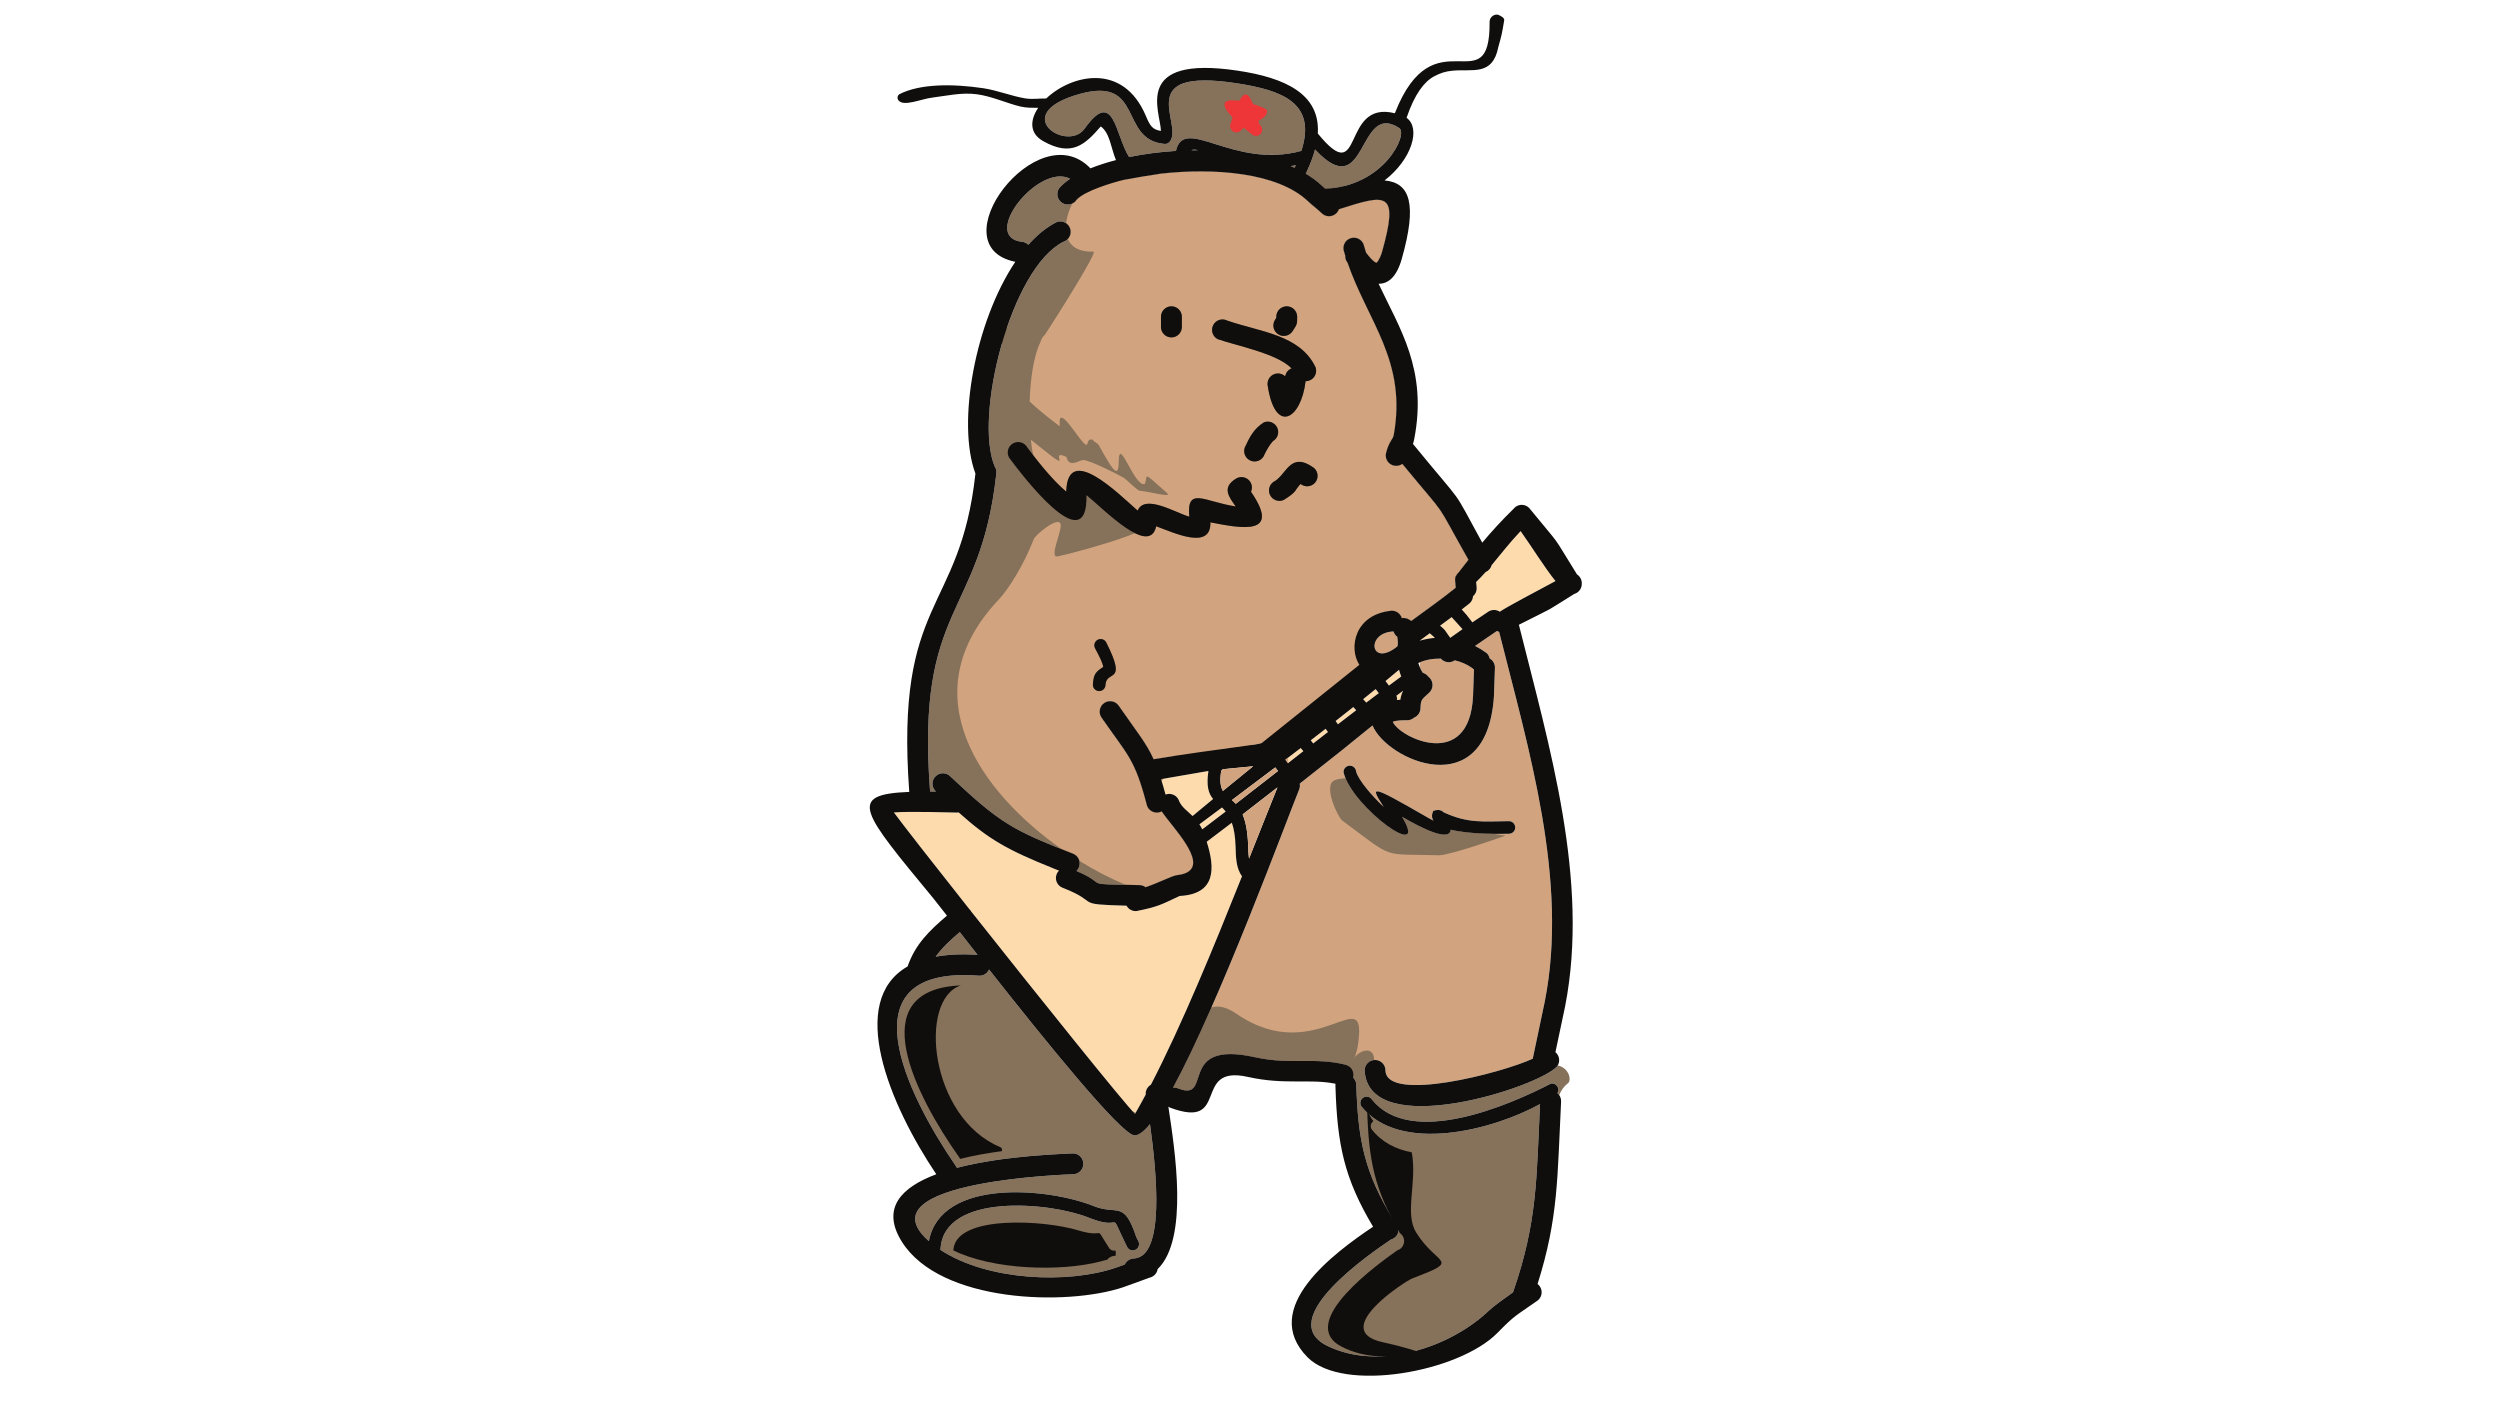 <svg xmlns="http://www.w3.org/2000/svg" xmlns:xlink="http://www.w3.org/1999/xlink" width="1920" zoomAndPan="magnify" viewBox="0 0 1440 810" height="1080" preserveAspectRatio="xMidYMid meet" version="1.0"><path fill="#d1a47f" d="M 781.129 444.418 C 782.473 449.297 789.934 458.09 797.004 464.77 C 789.121 452.469 788.734 451.547 821.059 470.156 C 821.059 470.156 823.324 471.52 825.668 472.707 C 824.66 471.164 824.512 469.309 825.566 467.082 C 828.293 466.109 830.156 466.504 831.629 467.934 C 845.465 474.293 854.051 473.195 869.145 472.988 C 871.148 472.988 872.773 474.613 872.773 476.621 C 872.773 478.625 871.148 480.25 869.145 480.25 C 865.148 480.309 847.406 480.801 835.621 477.922 C 835.027 485.152 818.953 477.113 807.633 470.504 C 823.812 497.535 778.922 465.219 773.883 444.922 C 773.746 442.922 775.254 441.184 777.258 441.047 C 779.258 440.906 780.992 442.418 781.129 444.418 Z M 817.781 381.527 C 821.41 380 825.641 379.297 829.918 379.352 C 831.82 381.578 835.117 382.129 837.676 380.523 L 837.926 380.344 C 841.637 381.238 845.09 382.711 847.875 384.727 C 848.227 385.078 848.609 385.375 849.016 385.621 L 848.473 400.84 C 846.492 444.492 805.992 424.82 802.258 415.766 C 804.305 414.805 808.555 414.895 810.32 414.883 C 811.926 414.938 813.402 414.355 814.512 413.367 C 816.684 412.457 818.211 410.316 818.211 407.812 C 818.414 402.625 818.969 402.992 823.188 399.016 C 825.641 396.777 825.812 392.973 823.574 390.52 C 823.309 390.223 823.016 389.965 822.711 389.734 C 821.934 388.691 820.836 387.91 819.574 387.539 C 818.902 386.695 818.316 385.52 817.84 384.367 C 817.812 383.348 817.793 382.402 817.781 381.527 Z M 778.223 615.312 C 780.07 614.023 781.84 612.441 783.527 610.508 C 788.617 604.688 789.52 606.512 790.988 610.625 C 791.387 610.559 791.797 610.527 792.219 610.539 C 795.539 610.648 798.145 613.426 798.035 616.746 C 798.867 635.215 865.031 618.086 882.945 609.781 C 882.953 609.539 882.977 609.301 883.016 609.055 L 889.785 576.93 C 903.594 507.133 880.461 431.578 863.504 363.98 C 863.051 363.848 862.621 363.668 862.223 363.445 C 857.742 366.461 853.719 369.203 849.621 372.055 C 851.953 373.23 854.215 374.621 856.383 376.219 C 857.242 377.082 857.785 378.137 858.02 379.246 C 859.852 380.277 861.086 382.238 861.086 384.492 L 860.488 401.434 C 856.141 463.711 798.637 437.773 790.582 417.852 C 769.191 435.246 779.078 427.273 748.645 451.367 C 748.855 452.473 748.762 453.652 748.305 454.77 C 740.52 473.914 702.781 576.57 675.652 626.562 C 676.742 626.422 677.891 626.574 678.965 627.074 C 698.895 634.645 677.672 599 722.602 608.898 C 744.027 613.621 756.949 608.668 775.375 613.352 C 776.539 613.723 777.508 614.426 778.223 615.312 " fill-opacity="1" fill-rule="evenodd"/><path fill="#86715a" d="M 697.82 580.262 C 701.672 579.074 706.375 579.945 712.281 583.992 C 759.184 616.156 788.762 561.609 781.918 603.473 C 781.648 605.117 780.211 609.656 778.203 615.289 C 777.492 614.41 776.527 613.723 775.375 613.352 C 756.949 608.668 744.027 613.621 722.602 608.898 C 677.672 599 698.895 634.645 678.965 627.074 C 677.891 626.574 676.742 626.422 675.652 626.562 C 682.574 613.809 690.188 597.617 697.82 580.262 " fill-opacity="1" fill-rule="evenodd"/><path fill="#fedbad" d="M 686.922 470.027 C 683.824 466.969 680.852 465.059 679.258 461.617 C 678.336 458.426 675 456.586 671.809 457.512 C 671.652 457.555 671.504 457.609 671.359 457.664 C 670.453 454.34 669.602 451.41 668.77 448.785 C 685.574 445.941 691.578 444.789 696.047 444.09 C 694.711 453.09 696.227 457.207 698.754 460.219 C 694.68 463.582 690.727 466.867 686.922 470.027 Z M 709.523 473.895 C 710.691 477.184 711.496 481.492 711.676 487.379 C 711.859 493.484 711.891 500.059 715.406 504.711 C 699.082 545.617 680.777 590.297 662.93 624.781 C 661.152 625.797 659.945 627.695 659.902 629.887 L 659.969 630.406 C 657.906 634.27 655.852 637.988 653.809 641.531 L 653.773 641.578 C 648.07 636.176 598.09 573.879 559.402 525 C 559.246 524.715 559.062 524.441 558.855 524.176 C 558.648 523.918 558.426 523.68 558.188 523.465 C 537.199 496.934 519.746 474.621 514.879 467.969 C 523.711 467.23 548.75 468.016 551.156 468.043 C 551.508 468.043 551.852 468.016 552.184 467.957 C 569.234 483.18 579.422 489.246 607.039 500.312 L 606.605 500.16 L 609.969 501.48 C 609.324 502.121 608.816 502.914 608.512 503.832 C 607.449 506.98 609.145 510.391 612.293 511.453 C 634.609 520.203 617.543 520.844 648.867 521.672 C 649.965 523.676 652.164 524.961 654.59 524.781 C 667.16 522.277 668.836 521.066 679.484 516.078 C 700.469 515.008 699.938 500.094 695.074 484.852 C 699.93 481.219 704.738 477.559 709.523 473.895 Z M 692.516 477.695 C 691.984 476.633 691.43 475.68 690.863 474.809 L 703.859 465.113 C 704.586 465.812 705.305 466.578 706.004 467.449 C 701.535 470.867 697.047 474.285 692.527 477.688 L 692.246 476.965 L 692.527 477.688 Z M 655.129 446.121 L 561.805 460.359 C 579.727 475.969 589.645 480.598 618.086 491.738 C 621.18 492.953 622.703 496.441 621.488 499.535 C 621.168 500.367 620.676 501.086 620.07 501.672 C 640.031 510.27 621.18 509.039 656.246 509.82 C 656.633 509.82 657.012 509.859 657.383 509.93 C 658.309 510.109 659.156 510.496 659.879 511.043 C 667.562 508.414 675.234 504.395 677.883 504.098 C 698.223 501.816 680.508 482.215 671.672 470.832 C 670.688 469.562 669.809 468.395 669.113 467.367 C 668.559 467.652 667.949 467.859 667.305 467.965 C 664.027 468.5 660.934 466.277 660.398 463 C 658.516 455.848 656.859 450.523 655.129 446.121 " fill-opacity="1" fill-rule="evenodd"/><path fill="#86715a" d="M 669.715 448.625 L 668.77 448.785 L 669.16 450.039 L 669.199 450.168 L 669.199 450.176 C 669.336 449.641 669.508 449.129 669.715 448.625 Z M 760.973 106.523 L 760.992 106.543 L 761.004 106.551 L 761.023 106.57 L 761.031 106.582 L 761.043 106.586 L 761.055 106.598 L 761.062 106.609 L 761.07 106.617 L 761.082 106.625 L 761.086 106.625 L 761.094 106.633 L 761.102 106.645 L 761.113 106.652 L 761.133 106.668 L 761.141 106.68 L 761.191 106.73 L 761.203 106.738 L 761.211 106.746 L 761.211 106.75 L 761.223 106.758 L 761.23 106.766 L 761.242 106.773 L 761.25 106.785 L 761.262 106.793 L 761.312 106.84 L 761.324 106.848 L 761.332 106.859 L 761.344 106.867 L 761.371 106.895 L 761.383 106.902 L 761.391 106.914 L 761.402 106.922 L 761.422 106.941 L 761.434 106.949 L 761.441 106.957 L 761.449 106.969 L 761.461 106.977 L 761.488 107.004 L 761.5 107.012 L 761.52 107.031 L 761.527 107.043 L 761.539 107.051 L 761.547 107.062 L 761.559 107.07 L 761.566 107.078 L 761.578 107.086 L 761.586 107.098 L 761.598 107.105 L 761.605 107.113 C 762.18 107.66 762.742 108.172 763.305 108.664 C 763.773 108.645 764.234 108.625 764.695 108.598 L 764.762 108.594 L 764.832 108.586 L 764.898 108.586 L 764.965 108.582 L 765.039 108.574 C 765.426 108.551 765.812 108.516 766.195 108.48 L 766.262 108.477 L 766.535 108.453 L 766.668 108.438 L 766.734 108.434 L 767.605 108.344 L 767.672 108.336 C 765.375 107.809 763.152 107.199 760.973 106.523 Z M 616.406 102.973 C 613.816 104.711 611.66 106.551 610.043 108.477 C 608.203 111.242 608.945 114.977 611.711 116.82 C 614.473 118.664 618.207 117.922 620.051 115.156 C 621.465 113.539 623.781 111.938 626.84 110.41 C 627.746 110.348 628.656 110.09 629.492 109.598 C 629.945 109.332 630.348 109.023 630.703 108.668 C 636.578 106.27 644.23 104.109 652.895 102.418 C 654.57 102.996 656.496 103.387 658.727 103.551 C 660.363 103.496 661.711 102.363 662.113 100.855 C 693.949 96.254 734.672 98.145 753.363 115.875 C 755.965 118.348 758.43 120.055 761.113 122.625 C 763.367 125.062 767.176 125.215 769.613 122.965 C 770.367 122.266 770.902 121.422 771.219 120.516 C 798.816 111.699 806.016 109.711 795.965 145.453 C 795.602 146.719 794.18 150.328 792.836 151.387 C 790.918 150.785 788.375 147.531 786.832 145.465 C 786.449 144.262 786.078 143.043 785.738 141.812 C 785.121 138.547 781.98 136.402 778.715 137.016 C 775.453 137.629 773.301 140.773 773.914 144.039 C 774.215 145.113 774.531 146.18 774.852 147.23 C 774.793 148.5 775.129 149.797 775.906 150.922 L 776.168 151.254 C 787.863 185.293 810.547 207.98 802.77 250.691 C 802.316 253.172 799.938 254.266 798.27 261.348 C 797.734 264.625 799.957 267.719 803.234 268.254 C 804.887 268.527 806.492 268.098 807.746 267.184 C 835.883 301.418 824.684 284.965 845.832 322.441 C 844.02 324.754 842.156 327.156 840.191 329.707 C 839.602 330.219 839.113 330.844 838.762 331.559 L 838.406 332.012 C 838.195 332.688 838.105 333.375 838.133 334.047 L 838.129 334.23 C 838.234 335.793 838.449 337.043 838.531 338.508 L 838.438 338.594 C 831.297 344.402 821.363 351.48 812.898 357.676 C 812.238 357.176 811.523 356.758 810.746 356.43 C 809.668 355.977 808.523 355.863 807.449 356.035 C 806.703 353.562 804.41 351.758 801.688 351.758 C 780.328 353.695 774.941 371.641 781.305 381.465 L 721.457 428.719 C 721.07 429.027 720.727 429.371 720.438 429.742 C 708.02 430.773 702.941 431.109 698.859 431.566 C 697.227 431.75 695.75 431.949 694.031 432.223 C 694.34 434.465 694.461 435.961 694.215 435.898 C 691.871 435.297 689.605 434.438 687.406 433.348 C 682.652 434.184 675.777 435.418 664.492 437.324 C 660.172 427.789 654.957 421.766 644.457 406.598 C 642.629 403.82 638.902 403.047 636.125 404.875 C 633.352 406.699 632.582 410.43 634.406 413.203 C 649.609 435.184 653.527 436.852 660.395 463 C 660.934 466.277 664.027 468.5 667.305 467.965 C 667.949 467.859 668.562 467.652 669.113 467.367 C 669.809 468.395 670.688 469.562 671.676 470.832 C 680.508 482.215 698.223 501.812 677.883 504.098 C 675.234 504.395 667.562 508.414 659.879 511.043 C 659.156 510.496 658.309 510.109 657.383 509.93 C 657.012 509.859 656.633 509.82 656.242 509.82 C 621.18 509.039 640.031 510.27 620.07 501.672 C 620.676 501.086 621.168 500.367 621.488 499.535 C 622.703 496.441 621.18 492.953 618.086 491.738 C 582.957 477.977 576.082 474.152 547.488 447.293 C 545.219 444.871 541.41 444.754 538.988 447.031 C 536.566 449.309 536.449 453.113 538.727 455.531 L 539.137 455.922 C 537.973 455.914 536.848 455.918 535.734 455.922 C 535.734 455.641 535.711 455.355 535.672 455.07 C 527.668 347.695 564.582 356.297 573.809 273.426 C 573.906 272.984 573.957 272.531 573.957 272.078 C 573.957 271.68 573.922 271.285 573.84 270.887 L 573.836 270.867 L 573.832 270.84 L 573.805 270.719 L 573.797 270.695 L 573.766 270.574 L 573.762 270.551 L 573.727 270.434 L 573.723 270.41 L 573.688 270.289 L 573.633 270.125 L 573.594 270.012 L 573.582 269.984 L 573.539 269.875 L 573.527 269.844 L 573.488 269.738 L 573.473 269.703 L 573.469 269.695 C 573.367 269.465 573.25 269.242 573.125 269.027 L 573.086 268.961 L 573.043 268.891 L 573.043 268.887 C 566.777 254.367 569.23 225.125 577.125 197.855 C 577.062 193.527 577.855 190.242 579.953 188.855 C 582.922 180.125 586.434 171.809 590.383 164.488 L 599.41 186.715 L 590.383 164.488 C 596.793 152.609 604.332 143.359 612.516 139.27 C 615.68 138.262 617.43 134.875 616.422 131.711 C 615.414 128.547 612.031 126.797 608.867 127.805 C 602.965 130.715 597.43 135.262 592.344 141.004 C 591.344 140.008 589.996 139.359 588.48 139.266 C 564.383 136.289 598.387 93.602 616.406 102.973 " fill-opacity="1" fill-rule="evenodd"/><path fill="#d1a47f" d="M 743.961 212.172 C 742.035 212.945 740.605 214.672 740.266 216.77 C 739.055 215.617 737.379 214.969 735.582 215.125 C 732.273 215.422 729.824 218.34 730.117 221.652 C 734.305 250.516 749.41 241.789 752.027 219.57 C 752.707 219.578 753.406 219.465 754.086 219.227 C 757.219 218.121 758.859 214.688 757.758 211.551 C 748.883 192.797 726.02 191.266 706.941 184.676 C 703.992 183.141 700.363 184.285 698.824 187.23 C 697.293 190.184 698.438 193.812 701.387 195.348 C 711.953 199.09 735.305 203.438 743.961 212.172 Z M 734.367 184.305 C 732.609 187.125 733.469 190.832 736.289 192.594 C 739.105 194.352 742.816 193.492 744.578 190.672 C 746.848 187.148 747.301 186.852 747.168 182.445 C 747.168 179.121 744.477 176.43 741.156 176.43 C 737.832 176.43 735.141 179.121 735.141 182.445 L 735.156 183.082 Z M 668.723 188.332 C 668.723 191.652 671.418 194.348 674.738 194.348 C 678.062 194.348 680.754 191.652 680.754 188.332 C 680.754 188.328 680.754 182.445 680.754 182.445 C 680.754 179.121 678.062 176.43 674.738 176.43 C 671.418 176.43 668.723 179.121 668.723 182.445 C 668.723 182.445 668.723 188.328 668.723 188.332 Z M 733.215 254.09 C 735.785 252.617 736.941 249.438 735.801 246.617 C 734.562 243.535 731.059 242.047 727.973 243.285 C 722.152 247.043 719.906 251.547 716.977 257.832 C 715.891 260.969 717.551 264.395 720.691 265.48 C 723.832 266.566 727.258 264.902 728.344 261.762 C 729.66 259.113 731.207 256.305 733.215 254.09 Z M 734.473 277.016 C 731.445 278.387 730.102 281.949 731.473 284.977 C 732.84 288.004 736.402 289.352 739.43 287.98 C 747.602 282.867 745.375 282.691 749.133 278.762 C 751.711 280.852 755.496 280.461 757.594 277.887 C 759.688 275.305 759.293 271.52 756.719 269.426 C 743.5 259.949 741.16 272.781 734.473 277.016 Z M 801.688 363.789 C 786.566 365.125 789.527 384.445 804.711 372.461 C 805.414 371.906 805.156 369.043 804.836 366.816 C 803.773 366.031 803.023 364.934 802.656 363.711 C 802.34 363.762 802.016 363.789 801.688 363.789 Z M 629.496 394.426 C 629.496 396.434 631.125 398.059 633.129 398.059 C 635.133 398.059 636.762 396.434 636.762 394.426 C 637.375 385.539 649.59 394.559 637.152 369.973 C 636.18 368.215 633.973 367.574 632.215 368.543 C 630.457 369.516 629.82 371.723 630.789 373.48 C 631.332 374.547 632.844 377.219 634.012 379.805 C 634.746 381.438 635.34 383.039 635.461 384.188 C 634.941 384.516 634.469 384.828 634.035 385.125 C 630.531 387.566 629.871 389.344 629.496 394.426 Z M 752.852 98.48 L 752.488 99.258 C 752.34 99.562 752.219 99.816 752.109 100.035 C 755.633 102.125 758.828 104.48 761.605 107.117 C 762.18 107.66 762.742 108.172 763.305 108.664 C 767.094 108.527 770.629 108.023 773.926 107.242 C 766.68 104.922 760.098 101.645 752.852 98.48 Z M 745.23 95.359 L 746.129 95.703 L 745.895 96.211 C 745.797 96.41 745.727 96.559 745.668 96.672 C 744.934 96.336 744.184 96.004 743.426 95.688 C 744.027 95.586 744.625 95.477 745.23 95.359 Z M 575.305 345.324 C 581.023 339.277 589.754 325.258 595.535 310.355 C 596.285 308.418 608.453 297.816 610.742 301.422 C 612.562 304.289 603.816 321.543 609.16 320.469 C 617.254 318.84 637.09 313.324 649.055 308.941 C 650.801 308.301 652.379 307.688 653.73 307.113 C 659.668 310.031 664.488 309.938 665.969 303.125 C 676.539 307.035 697.637 317 697.184 300.875 C 715.316 304.402 738.129 308.785 720.586 283.273 C 721.355 281.539 721.297 279.465 720.246 277.711 C 718.531 274.863 714.832 273.949 711.988 275.664 C 703.582 280.797 707.812 286.133 711.758 291.711 C 693.828 289.062 683.395 279.852 685.031 297.625 C 676.812 295.191 659.312 284.414 655.297 294.109 C 644.129 284.332 614.82 254.848 614.168 283.184 C 607.496 277.684 600.164 268.746 595.117 262.211 C 594.582 259.668 594.133 256.648 593.785 253.316 C 595.441 254.648 597.629 256.273 600.637 258.723 C 619.148 273.75 603.262 258.062 614.27 263.199 C 615.855 269.898 621.5 264.922 624.145 264.988 C 627.574 265.078 643.832 273.113 647.152 275.152 C 648.992 276.277 655.137 282.59 656.402 282.68 C 662.07 283.098 675.664 287.031 672.168 283.945 C 657.637 271.102 661.297 273.461 659.449 278.789 C 653.352 280.898 644.391 250.281 644.391 265.938 C 644.391 276.914 640.164 269.496 632.953 256.488 C 632.215 255.16 630.098 254.656 629.328 253.203 C 623.66 251.871 630.168 263.992 618.184 247.438 C 607.141 232.18 611.48 247.457 610.066 245.305 C 609.902 245.047 600.445 238.32 593.094 231.242 C 593.512 218.105 595.402 204.832 599.309 197.023 C 599.715 195.301 600.746 193.816 602.012 192.621 C 608.91 182.051 632.426 144.836 629.867 144.93 C 621.652 145.23 617.047 142.242 615.07 137.664 C 616.516 136.125 617.109 133.867 616.422 131.711 C 616 130.375 615.145 129.285 614.066 128.559 C 614.512 124.902 615.766 121.004 617.59 117.27 C 618.559 116.82 619.418 116.109 620.051 115.156 C 621.465 113.539 623.781 111.938 626.84 110.41 C 627.633 110.355 630.668 107.961 634.34 106.691 C 639.73 104.809 646.508 103.758 649.605 103.094 C 653.203 102.32 657.223 101.617 660.828 101.074 C 666.375 100.246 673.008 99.566 674.707 99.43 C 704.008 97 737.066 100.414 753.363 115.875 C 755.965 118.348 758.43 120.055 761.113 122.625 C 763.367 125.062 767.176 125.215 769.613 122.965 C 770.371 122.266 770.902 121.422 771.219 120.516 C 798.816 111.699 806.016 109.711 795.965 145.453 C 795.605 146.719 794.18 150.328 792.836 151.387 C 790.918 150.785 788.375 147.531 786.832 145.465 C 786.449 144.262 786.078 143.043 785.738 141.812 C 785.121 138.547 781.98 136.402 778.715 137.016 C 775.453 137.629 773.301 140.773 773.914 144.039 C 774.215 145.113 774.531 146.18 774.855 147.23 C 774.793 148.5 775.129 149.797 775.906 150.922 L 776.168 151.254 C 787.867 185.293 810.547 207.98 802.766 250.691 C 802.316 253.172 799.938 254.266 798.27 261.348 C 797.734 264.625 799.957 267.719 803.234 268.258 C 804.891 268.527 806.492 268.098 807.746 267.184 C 835.883 301.418 824.684 284.965 845.832 322.441 C 844.02 324.754 842.156 327.156 840.191 329.707 C 839.602 330.219 839.113 330.844 838.762 331.555 L 838.406 332.012 C 838.195 332.688 838.105 333.375 838.133 334.047 L 838.129 334.23 C 838.234 335.793 838.453 337.043 838.531 338.508 L 838.438 338.594 C 831.297 344.402 821.363 351.48 812.898 357.676 C 812.238 357.18 811.523 356.758 810.746 356.43 C 809.668 355.977 808.523 355.863 807.449 356.035 C 806.703 353.562 804.41 351.758 801.688 351.758 C 780.328 353.695 778.934 374.578 785.301 384.41 L 728.391 427.879 C 728.207 428.027 721.098 429.023 720.934 429.184 C 706.391 432.949 681.004 434.531 664.492 437.324 C 660.172 427.789 654.957 421.766 644.457 406.598 C 642.629 403.82 638.902 403.047 636.125 404.875 C 633.352 406.699 632.582 410.43 634.406 413.203 C 649.609 435.184 653.527 436.852 660.398 463 C 660.934 466.277 664.027 468.5 667.305 467.965 C 667.949 467.859 668.559 467.652 669.113 467.367 C 669.809 468.395 670.688 469.562 671.672 470.832 C 680.508 482.215 698.223 501.816 677.883 504.098 C 675.234 504.395 667.562 508.414 659.879 511.043 C 659.156 510.496 658.309 510.109 657.383 509.93 C 657.012 509.859 656.633 509.82 656.246 509.82 C 653.277 509.758 650.711 509.707 648.457 509.66 C 640.148 506.27 630.996 501.605 621.723 495.855 C 621.258 494.043 619.961 492.477 618.086 491.738 C 615.816 490.848 613.668 490.008 611.617 489.191 C 565.621 456.938 523.387 400.215 575.305 345.324 " fill-opacity="1" fill-rule="evenodd"/><path fill="#86715a" d="M 791.469 610.562 C 791.684 601.242 780.145 604.746 777.348 614.426 C 777.324 614.816 779.449 620.203 779.348 620.594 C 780.402 621.594 781.102 622.977 781.211 624.543 C 782.188 657.031 785.953 675.191 802.617 702.734 C 802.754 702.965 802.82 703.074 802.879 703.16 C 805.145 704.641 806.199 707.52 805.266 710.188 C 804.59 712.125 803.02 713.496 801.176 714 C 790.227 721.406 733.5 759.875 764.422 775.16 C 794.125 789.836 835.344 776.262 857.734 754.809 C 860.125 752.516 866.188 748.117 871.449 744.402 L 871.566 744.156 C 885.719 703.449 884.973 678.137 887.07 635.938 C 859.805 651 806.332 664.863 784.113 637.223 C 783.047 635.523 783.562 633.281 785.258 632.215 C 786.957 631.148 789.199 631.66 790.266 633.359 C 812.59 661.141 869.121 636.715 893.34 624.145 C 895.32 623.805 897.199 625.129 897.539 627.102 C 897.695 628 897.504 628.879 897.066 629.602 C 897.457 629.93 897.805 630.309 898.098 630.727 C 899.297 627.961 900.914 625.609 903.121 623.977 C 905.383 622.297 903.824 615.113 897.27 613.691 C 897.188 613.828 897.102 613.957 897.016 614.086 C 886.988 626.094 788.02 658.082 786.012 616.359 C 786.109 613.289 788.492 610.832 791.469 610.562 " fill-opacity="1" fill-rule="evenodd"/><path fill="#100e0c" d="M 787.508 639.445 C 788.547 641.828 789.738 643.953 791.043 645.848 L 791.023 645.859 C 789.543 646.828 789.094 648.863 790.027 650.41 C 795.781 657.867 803.945 662 813.195 663.762 C 816.344 681.332 808.844 698.805 815.723 709.934 C 827.801 729.48 842.512 725.246 813.219 736.473 C 809.785 737.789 765.125 766.375 796.539 773.137 C 801.488 774.207 809.207 776.086 816.777 778.559 C 801.863 782.645 786.055 782.52 772.852 775.723 C 745.891 761.836 795.355 726.887 804.902 720.16 C 806.508 719.699 807.883 718.453 808.473 716.691 C 809.285 714.27 808.363 711.656 806.391 710.312 C 806.34 710.234 806.281 710.129 806.16 709.93 C 791.719 685.059 788.387 668.609 787.508 639.445 Z M 785.906 635.141 L 786.004 635.438 L 785.871 635.301 L 785.906 635.141 " fill-opacity="1" fill-rule="evenodd"/><path fill="#86715a" d="M 535.039 714.883 C 534.883 714.746 534.727 714.613 534.578 714.48 C 496.336 680.055 617.996 676.375 617.996 676.375 C 621.32 676.375 624.012 673.684 624.012 670.363 C 624.012 667.035 621.32 664.348 617.996 664.348 C 612.738 664.707 578.781 665.465 551.188 672.672 C 550.988 672.219 550.727 671.785 550.41 671.379 C 522.488 630.668 485.402 556.273 563.348 561.969 C 566.086 562.355 568.652 560.832 569.703 558.422 C 601.336 598.59 645.754 653.578 653.434 653.961 C 655.871 654.082 658.914 651.727 662.398 647.48 C 666.246 675.594 671.082 723.52 653.305 724.879 C 650.891 724.879 648.812 726.301 647.848 728.359 L 642.715 730.191 C 615.309 739.574 568.906 737.852 541.672 719.922 C 541.73 719.664 541.762 719.398 541.762 719.125 L 541.766 719.066 C 543.961 687.039 604.523 692.266 627.27 701.441 C 648.074 709.832 637.863 695.027 648.461 716.691 L 649.211 718.219 C 650.102 720.016 652.281 720.746 654.078 719.855 C 655.879 718.965 656.609 716.789 655.719 714.992 L 654.48 712.488 C 647.27 690.969 643.684 700.234 629.941 694.684 C 604.414 684.379 541.938 678.164 535.039 714.883 Z M 654.125 640.984 C 653.523 640.688 652.906 640.359 652.273 639.992 C 652.922 640.715 653.43 641.25 653.773 641.578 L 653.809 641.531 L 654.125 640.984 " fill-opacity="1" fill-rule="evenodd"/><path fill="#100e0c" d="M 642.574 720.328 C 642.77 721.395 642.762 722.391 642.562 723.32 L 642.492 723.328 C 640.473 723.328 638.73 724.223 637.926 725.512 L 633.629 726.664 C 610.703 732.562 571.883 731.477 549.098 720.207 C 549.148 720.047 549.172 719.879 549.172 719.707 L 549.176 719.672 C 551.012 699.539 601.68 702.824 620.711 708.594 C 638.117 713.867 629.57 704.559 638.438 718.18 L 639.066 719.137 C 639.719 720.129 641.203 720.605 642.574 720.328 " fill-opacity="1" fill-rule="evenodd"/><path fill="#100e0c" d="M 553.414 567.609 C 528.805 575.555 535.332 643.762 576.094 660.715 C 577.086 661.125 577.363 662.008 577.043 663.07 C 569.105 664.121 560.809 665.551 553.051 667.516 C 552.863 667.113 552.621 666.723 552.324 666.355 C 527.82 631.691 495.734 569.938 553.414 567.609 " fill-opacity="1" fill-rule="evenodd"/><path fill="#fedbad" d="M 826.5 367.418 C 826.047 366.898 825.477 366.48 823.543 364.754 C 821.621 366.164 819.711 367.57 817.828 368.965 L 817.828 369.023 C 820.684 368.184 823.586 367.648 826.5 367.418 Z M 842.414 362.395 C 840.062 364.043 837.715 365.707 835.34 367.41 L 835.242 367.25 C 831.43 361.875 832.805 363.281 829.492 360.391 C 831.723 358.75 833.949 357.109 836.148 355.461 C 839.305 358.945 838.34 357.879 842.414 362.395 Z M 841.969 351.059 C 845.02 354.383 844.371 353.66 848.078 358.48 C 850.93 356.535 853.812 354.594 856.793 352.645 C 858.883 350.984 861.734 350.934 863.844 352.324 L 863.941 352.305 C 868.465 349.242 885.152 340.539 895.961 334.699 C 889.707 326.953 882.066 314.586 875.879 305.922 C 869.09 313.066 864.473 319.258 859.203 325.508 C 858.734 327.254 857.488 328.754 855.746 329.488 C 854.051 331.379 852.246 333.293 850.25 335.258 C 850.367 336.395 850.516 337.332 850.582 338.855 C 850.582 340.691 849.758 342.332 848.465 343.438 C 848.367 344.953 847.707 346.43 846.488 347.527 C 845.012 348.703 843.5 349.879 841.969 351.059 Z M 808.258 397.828 C 806.938 398.801 805.617 399.777 804.297 400.754 C 804.676 401.496 804.793 402.359 804.602 403.203 C 805.242 403.133 805.91 403.078 806.594 403.027 C 806.918 400.941 807.434 399.324 808.258 397.828 Z M 800.016 394.895 C 802.367 393.148 804.73 391.406 807.102 389.664 C 806.605 388.391 806.191 387.078 805.852 385.785 C 803.312 387.914 800.715 390.074 798.059 392.262 C 798.758 393.141 799.422 394.031 800.016 394.895 Z M 786.957 404.703 C 789.355 402.883 791.77 401.066 794.188 399.254 C 793.57 398.457 792.961 397.664 792.367 396.914 C 790.004 398.836 787.605 400.773 785.172 402.719 C 785.793 403.383 786.379 404.031 786.957 404.703 Z M 770.641 417.191 C 774.145 414.492 777.652 411.793 781.176 409.102 C 780.629 408.473 780.074 407.859 779.5 407.25 C 776.141 409.918 772.738 412.605 769.301 415.297 Z M 756.41 428.242 C 759.238 426.039 762.066 423.84 764.898 421.641 L 763.559 419.773 C 760.723 421.984 757.863 424.199 755 426.406 Z M 741.875 439.598 L 750.746 432.664 C 750.238 432.055 749.723 431.453 749.215 430.855 C 746.281 433.105 743.34 435.352 740.406 437.582 C 740.902 438.246 741.391 438.906 741.875 439.598 " fill-opacity="1" fill-rule="evenodd"/><path fill="#86715a" d="M 711.699 47.867 C 697.383 45.719 688.23 45.977 682.453 47.734 C 682.453 47.73 682.453 47.73 682.453 47.73 L 682.273 47.781 C 681.086 48.324 680.023 48.762 679.07 49.121 C 671.688 53.172 672.953 60.992 674.27 68.227 C 675.176 73.223 676.105 77.941 674.219 80.938 C 673.934 81.488 673.516 81.961 673.004 82.305 L 673 82.305 L 672.938 82.344 L 672.922 82.359 L 672.867 82.391 L 672.844 82.406 L 672.789 82.434 L 672.762 82.453 L 672.715 82.477 L 672.68 82.496 L 672.633 82.52 L 672.598 82.539 L 672.555 82.559 L 672.477 82.598 L 672.434 82.617 L 672.398 82.633 L 672.352 82.652 L 672.316 82.668 L 672.266 82.684 L 672.234 82.699 L 672.18 82.715 L 672.145 82.727 L 672.094 82.746 L 672.062 82.754 C 671.977 82.781 671.891 82.805 671.805 82.824 L 671.75 82.836 L 671.715 82.844 C 671.504 82.887 671.293 82.91 671.078 82.918 L 670.984 82.918 C 670.738 82.918 670.504 82.895 670.266 82.848 C 669.598 82.777 668.969 82.68 668.352 82.566 C 668.277 82.551 668.203 82.543 668.133 82.527 C 667.551 82.414 666.992 82.281 666.457 82.133 C 666.375 82.105 666.289 82.082 666.207 82.059 C 665.68 81.902 665.168 81.734 664.68 81.539 C 664.613 81.516 664.547 81.488 664.484 81.461 C 663.984 81.262 663.504 81.043 663.043 80.809 C 663.02 80.797 663 80.785 662.977 80.773 C 662.004 80.266 661.117 79.688 660.305 79.051 C 660.297 79.043 660.285 79.035 660.273 79.027 C 659.867 78.707 659.484 78.371 659.117 78.023 C 659.105 78.012 659.086 78 659.074 77.992 C 658.707 77.637 658.352 77.27 658.008 76.895 C 648.406 66.242 650.543 46.125 621.926 54.105 C 580.34 65.699 614.715 88.133 624.73 74.102 C 641.711 50.316 642.254 77.707 650.359 90.469 C 651.629 90.207 652.918 89.957 654.219 89.723 C 654.594 89.652 654.973 89.59 655.344 89.52 C 656.324 89.348 657.312 89.184 658.305 89.023 C 658.691 88.961 659.07 88.898 659.461 88.84 C 660.469 88.688 661.492 88.543 662.516 88.402 C 663.094 88.324 663.668 88.246 664.246 88.172 C 665.117 88.059 665.996 87.957 666.875 87.855 C 667.32 87.805 667.766 87.754 668.211 87.707 C 668.719 87.648 669.23 87.594 669.742 87.543 C 670.551 87.461 671.367 87.387 672.18 87.316 C 672.629 87.277 673.078 87.234 673.527 87.195 C 674.793 87.094 676.059 87 677.328 86.922 C 677.418 86.555 677.512 86.207 677.609 85.875 C 677.641 85.77 677.672 85.676 677.703 85.574 C 677.777 85.344 677.855 85.125 677.934 84.914 C 677.973 84.805 678.016 84.703 678.055 84.602 C 678.137 84.398 678.219 84.207 678.309 84.02 C 678.352 83.93 678.395 83.84 678.438 83.758 C 678.543 83.543 678.656 83.34 678.773 83.145 C 678.801 83.102 678.828 83.055 678.855 83.008 C 679.004 82.77 679.16 82.539 679.328 82.332 C 679.348 82.301 679.371 82.277 679.395 82.25 C 679.535 82.07 679.684 81.906 679.84 81.75 C 679.883 81.703 679.934 81.652 679.98 81.609 C 680.117 81.477 680.258 81.352 680.402 81.234 C 680.453 81.191 680.504 81.148 680.555 81.109 C 680.719 80.988 680.883 80.875 681.051 80.77 C 681.086 80.75 681.121 80.723 681.156 80.699 C 681.586 80.445 682.047 80.238 682.543 80.078 C 682.562 80.074 682.582 80.07 682.602 80.062 C 682.824 79.992 683.055 79.934 683.289 79.883 C 683.328 79.875 683.363 79.867 683.402 79.859 C 683.637 79.812 683.875 79.77 684.121 79.738 C 684.148 79.734 684.172 79.73 684.199 79.727 C 685.324 79.598 686.57 79.637 687.926 79.816 C 700.391 81.445 722.316 94.395 749.605 86.91 C 758.348 59.637 739.375 52.023 711.699 47.867 " fill-opacity="1" fill-rule="evenodd"/><path fill="#86715a" d="M 745.668 96.672 C 745.727 96.559 745.797 96.41 745.895 96.211 C 746.062 95.848 746.223 95.488 746.391 95.133 C 745.391 95.34 744.398 95.52 743.426 95.688 C 744.184 96.004 744.934 96.336 745.668 96.672 " fill-opacity="1" fill-rule="evenodd"/><path fill="#86715a" d="M 805.953 73.742 C 781.672 57.781 787.801 118.598 757.465 86.098 C 756.379 90.137 754.742 94.508 752.488 99.258 C 752.34 99.562 752.219 99.816 752.109 100.035 C 755.633 102.125 758.828 104.48 761.605 107.117 C 762.18 107.66 762.742 108.172 763.305 108.664 C 777.875 108.152 788.809 102.219 796.109 95.359 C 797.285 94.168 798.73 92.652 800.234 90.949 C 806.59 83.172 808.504 75.418 805.953 73.742 " fill-opacity="1" fill-rule="evenodd"/><path fill="#86715a" d="M 686.164 86.562 C 687.488 86.535 688.816 86.52 690.145 86.523 C 688.477 86.09 687.156 86.039 686.164 86.562 " fill-opacity="1" fill-rule="evenodd"/><path fill="#86715a" d="M 538.945 551.062 C 545.746 549.816 553.727 549.391 563.039 549.941 C 559.352 545.234 555.918 540.84 552.836 536.891 C 547.82 541.16 542.754 545.738 538.945 551.062 " fill-opacity="1" fill-rule="evenodd"/><path fill="#ee3537" d="M 708.578 72.246 L 708.605 72.164 C 708.652 71.766 708.766 71.371 708.949 71.004 C 709.305 69.82 709.645 68.719 709.98 67.672 C 705.535 63.055 700.645 56.164 713.781 58.078 C 717.078 51.941 719.445 54.148 721.707 59.91 C 726.16 61.262 729.789 62.887 729.824 63.605 C 729.961 66.461 727.688 68.176 724.824 69.582 L 725.309 71.258 C 725.367 71.395 725.418 71.535 725.461 71.676 C 726.953 72.703 727.477 74.715 726.609 76.355 C 725.676 78.133 723.477 78.809 721.703 77.875 C 719.742 76.352 717.992 74.934 716.43 73.613 C 715.961 73.945 715.543 74.297 715.191 74.676 C 714.043 76.32 711.781 76.727 710.133 75.578 C 709.086 74.848 708.543 73.664 708.582 72.477 L 708.578 72.246 " fill-opacity="1" fill-rule="evenodd"/><path fill="#86715a" d="M 860.691 480.309 C 863.902 480.918 866.344 481.312 867.172 481.285 C 867.219 481.438 834.762 492.809 828.852 492.637 C 795.012 491.656 803.871 495.449 773.016 472.531 C 770.785 470.871 761.949 452.578 768.535 449.539 C 770.594 448.59 773.031 448.359 775.031 448.285 C 783.57 468.52 822.941 496.082 807.633 470.504 C 818.953 477.113 835.027 485.152 835.621 477.922 C 843.262 479.785 853.41 480.234 860.691 480.309 " fill-opacity="1" fill-rule="evenodd"/><path fill="#100e0c" d="M 743.961 212.172 C 735.305 203.438 711.953 199.09 701.387 195.348 C 698.438 193.812 697.293 190.184 698.824 187.23 C 700.363 184.285 703.992 183.141 706.941 184.676 C 726.02 191.266 748.883 192.797 757.758 211.551 C 758.859 214.688 757.219 218.121 754.086 219.227 C 753.406 219.465 752.707 219.578 752.027 219.57 C 749.41 241.789 734.305 250.516 730.117 221.652 C 729.824 218.34 732.273 215.422 735.582 215.125 C 737.379 214.969 739.055 215.617 740.266 216.77 C 740.605 214.672 742.035 212.945 743.961 212.172 Z M 734.367 184.305 L 735.156 183.082 L 735.141 182.445 C 735.141 179.121 737.832 176.43 741.156 176.43 C 744.477 176.43 747.168 179.121 747.168 182.445 C 747.301 186.852 746.848 187.148 744.578 190.672 C 742.816 193.492 739.105 194.352 736.289 192.594 C 733.469 190.832 732.609 187.125 734.367 184.305 Z M 668.723 188.332 C 668.723 188.328 668.723 182.445 668.723 182.445 C 668.723 179.121 671.418 176.43 674.738 176.43 C 678.062 176.43 680.754 179.121 680.754 182.445 C 680.754 182.445 680.754 188.328 680.754 188.332 C 680.754 191.652 678.062 194.348 674.738 194.348 C 671.418 194.348 668.723 191.652 668.723 188.332 Z M 591.738 257.742 C 596.355 263.938 605.785 276.27 614.168 283.184 C 614.82 254.848 644.129 284.332 655.297 294.109 C 659.312 284.414 676.812 295.191 685.031 297.625 C 683.395 279.852 693.828 289.062 711.758 291.711 C 707.812 286.133 703.582 280.797 711.988 275.664 C 714.832 273.949 718.531 274.863 720.246 277.711 C 721.297 279.465 721.355 281.539 720.586 283.273 C 738.129 308.785 715.316 304.402 697.184 300.875 C 697.637 317 676.539 307.035 665.969 303.125 C 662.125 320.805 635.793 293.242 625.809 285.195 C 626.691 323.883 588.371 273.27 581.188 263.531 C 579.594 260.617 580.66 256.961 583.57 255.363 C 586.488 253.766 590.137 254.832 591.738 257.742 Z M 733.215 254.09 C 731.207 256.305 729.66 259.113 728.344 261.762 C 727.258 264.902 723.832 266.566 720.691 265.48 C 717.551 264.395 715.891 260.969 716.977 257.832 C 719.906 251.547 722.152 247.043 727.973 243.285 C 731.059 242.047 734.562 243.535 735.801 246.617 C 736.941 249.438 735.785 252.617 733.215 254.09 Z M 734.473 277.016 C 741.16 272.781 743.5 259.949 756.719 269.426 C 759.293 271.52 759.688 275.305 757.594 277.887 C 755.496 280.461 751.711 280.852 749.133 278.762 C 745.375 282.691 747.602 282.867 739.43 287.98 C 736.402 289.352 732.84 288.004 731.473 284.977 C 730.102 281.949 731.445 278.387 734.473 277.016 Z M 690.145 86.523 C 688.816 86.52 687.488 86.535 686.164 86.562 C 687.156 86.039 688.477 86.09 690.145 86.523 Z M 746.391 95.133 C 746.223 95.488 746.062 95.848 745.895 96.211 C 745.797 96.41 745.727 96.559 745.668 96.672 C 744.934 96.336 744.184 96.004 743.426 95.688 C 744.398 95.52 745.391 95.34 746.391 95.133 Z M 677.328 86.922 C 667.957 87.508 658.805 88.727 650.359 90.469 C 642.254 77.707 641.711 50.316 624.73 74.102 C 614.715 88.133 580.34 65.699 621.926 54.105 C 658.797 43.824 644.609 80.188 670.266 82.848 C 670.504 82.895 670.738 82.918 670.984 82.918 L 671.078 82.918 C 671.293 82.91 671.504 82.887 671.715 82.844 L 671.75 82.836 L 671.805 82.824 C 671.891 82.805 671.977 82.781 672.062 82.754 L 672.094 82.746 L 672.145 82.727 L 672.18 82.715 L 672.234 82.699 L 672.266 82.684 L 672.316 82.668 L 672.352 82.652 L 672.398 82.633 L 672.434 82.617 L 672.477 82.598 L 672.555 82.559 L 672.598 82.539 L 672.633 82.52 L 672.68 82.496 L 672.715 82.477 L 672.762 82.453 L 672.789 82.434 L 672.844 82.406 L 672.867 82.391 L 672.922 82.359 L 672.938 82.344 L 673 82.305 L 673.004 82.305 C 673.516 81.961 673.934 81.492 674.219 80.938 C 680.809 70.492 653.078 39.074 711.699 47.867 C 739.375 52.023 758.348 59.637 749.605 86.91 C 710.328 97.684 682.145 66.109 677.328 86.922 Z M 757.465 86.098 C 787.801 118.598 781.672 57.781 805.953 73.742 C 811.305 77.262 797.023 107.477 763.305 108.664 C 762.742 108.172 762.18 107.66 761.605 107.117 C 758.828 104.48 755.633 102.125 752.109 100.035 C 752.219 99.816 752.34 99.562 752.488 99.258 C 754.742 94.508 756.379 90.137 757.465 86.098 Z M 801.688 363.789 C 802.016 363.789 802.34 363.762 802.656 363.711 C 803.023 364.934 803.773 366.031 804.836 366.816 C 805.156 369.043 805.414 371.906 804.711 372.461 C 789.527 384.445 786.566 365.125 801.688 363.789 Z M 810.32 414.883 C 811.926 414.938 813.402 414.355 814.512 413.367 C 816.684 412.457 818.211 410.316 818.211 407.812 C 818.414 402.625 818.969 402.992 823.188 399.016 C 825.641 396.777 825.812 392.973 823.574 390.52 C 823.309 390.223 823.016 389.965 822.711 389.734 C 821.934 388.691 820.836 387.91 819.574 387.539 C 818.395 386.047 817.465 383.527 816.945 381.918 L 816.945 381.898 C 820.75 380.113 825.309 379.293 829.918 379.352 C 831.82 381.578 835.117 382.129 837.676 380.523 L 837.926 380.344 C 841.637 381.238 845.09 382.711 847.875 384.727 C 848.227 385.078 848.609 385.375 849.016 385.621 L 848.473 400.84 C 846.492 444.492 805.992 424.82 802.258 415.766 C 804.305 414.805 808.555 414.895 810.32 414.883 Z M 535.039 714.883 C 534.883 714.746 534.727 714.613 534.578 714.48 C 496.336 680.055 617.996 676.375 617.996 676.375 C 621.32 676.375 624.012 673.684 624.012 670.363 C 624.012 667.035 621.32 664.348 617.996 664.348 C 612.738 664.707 578.781 665.465 551.188 672.672 C 550.988 672.219 550.727 671.785 550.41 671.379 C 522.488 630.668 485.402 556.273 563.348 561.969 C 566.086 562.355 568.652 560.832 569.703 558.422 C 601.336 598.59 645.754 653.578 653.434 653.961 C 655.871 654.082 658.914 651.727 662.398 647.48 C 666.246 675.594 671.082 723.52 653.305 724.879 C 650.891 724.879 648.812 726.301 647.848 728.359 L 642.715 730.191 C 615.309 739.574 568.906 737.852 541.672 719.922 C 541.73 719.664 541.762 719.398 541.762 719.125 L 541.766 719.066 C 543.961 687.039 604.523 692.266 627.27 701.441 C 648.074 709.832 637.863 695.027 648.461 716.691 L 649.211 718.219 C 650.102 720.016 652.281 720.746 654.078 719.855 C 655.879 718.965 656.609 716.789 655.719 714.992 L 654.48 712.488 C 647.27 690.969 643.684 700.234 629.941 694.684 C 604.414 684.379 541.938 678.164 535.039 714.883 Z M 538.945 551.062 C 542.754 545.738 547.82 541.16 552.836 536.891 C 555.918 540.84 559.352 545.234 563.039 549.941 C 553.727 549.391 545.746 549.816 538.945 551.062 Z M 535.734 455.922 C 535.734 455.637 535.715 455.355 535.672 455.07 C 527.668 347.695 564.582 356.297 573.809 273.426 C 573.906 272.984 573.957 272.531 573.957 272.078 C 573.957 271.68 573.922 271.285 573.84 270.887 L 573.836 270.867 L 573.832 270.84 L 573.805 270.719 L 573.797 270.695 L 573.766 270.574 L 573.762 270.551 L 573.73 270.434 L 573.723 270.41 L 573.688 270.289 L 573.633 270.125 L 573.594 270.012 L 573.582 269.984 L 573.539 269.875 L 573.527 269.844 L 573.488 269.738 L 573.473 269.703 L 573.469 269.695 C 573.367 269.465 573.25 269.242 573.125 269.027 L 573.125 269.023 L 573.086 268.961 L 573.043 268.891 L 573.043 268.887 C 560.691 240.262 582.207 154.418 612.516 139.27 C 615.68 138.262 617.43 134.875 616.422 131.711 C 615.414 128.547 612.031 126.797 608.863 127.805 C 602.961 130.715 597.43 135.262 592.344 141.004 C 591.344 140.008 589.996 139.359 588.48 139.266 C 564.383 136.289 598.387 93.602 616.406 102.973 C 613.816 104.711 611.66 106.551 610.043 108.477 C 608.203 111.242 608.945 114.977 611.711 116.82 C 614.473 118.664 618.207 117.922 620.051 115.156 C 624.715 109.816 641.855 104.852 647.57 103.547 C 649.598 103.082 666.609 100.25 668.52 100.031 C 699.223 96.574 735.902 99.316 753.363 115.875 C 755.965 118.348 758.43 120.055 761.113 122.625 C 763.367 125.062 767.176 125.215 769.613 122.965 C 770.371 122.266 770.902 121.422 771.219 120.516 C 798.816 111.699 806.016 109.711 795.965 145.453 C 795.605 146.719 794.18 150.328 792.836 151.387 C 790.918 150.785 788.375 147.531 786.832 145.465 C 786.449 144.262 786.078 143.043 785.738 141.812 C 785.121 138.547 781.98 136.402 778.715 137.016 C 775.453 137.629 773.301 140.773 773.914 144.039 C 774.215 145.113 774.531 146.18 774.855 147.23 C 774.793 148.5 775.129 149.797 775.906 150.922 L 776.168 151.254 C 787.867 185.293 810.547 207.98 802.766 250.691 C 802.316 253.172 799.938 254.266 798.27 261.348 C 797.734 264.625 799.957 267.719 803.234 268.258 C 804.891 268.527 806.492 268.098 807.746 267.184 C 835.883 301.418 824.684 284.965 845.832 322.441 C 844.02 324.754 842.156 327.156 840.191 329.707 C 839.602 330.219 839.113 330.844 838.762 331.555 L 838.406 332.012 C 838.195 332.688 838.105 333.375 838.133 334.047 L 838.129 334.23 C 838.234 335.793 838.453 337.043 838.531 338.508 L 838.438 338.594 C 831.297 344.402 821.363 351.48 812.898 357.676 C 812.238 357.18 811.523 356.758 810.746 356.43 C 809.668 355.977 808.523 355.863 807.449 356.035 C 806.703 353.562 804.41 351.758 801.688 351.758 C 780.328 353.695 776.621 373.109 782.988 382.941 L 726.922 427.879 C 726.07 428.555 718.938 429.398 717.004 429.664 C 698.805 432.211 683.066 434.18 664.492 437.324 C 660.172 427.789 654.957 421.766 644.457 406.598 C 642.629 403.82 638.902 403.047 636.125 404.875 C 633.352 406.699 632.582 410.43 634.406 413.203 C 649.609 435.184 653.527 436.852 660.398 463 C 660.934 466.277 664.027 468.5 667.305 467.965 C 667.949 467.859 668.559 467.652 669.113 467.367 C 669.809 468.395 670.688 469.562 671.672 470.832 C 680.508 482.215 698.223 501.816 677.883 504.098 C 675.234 504.395 667.562 508.414 659.879 511.043 C 659.156 510.496 658.309 510.109 657.383 509.93 C 657.012 509.859 656.633 509.82 656.246 509.82 C 621.18 509.039 640.031 510.27 620.07 501.672 C 620.676 501.086 621.168 500.367 621.488 499.535 C 622.703 496.441 621.18 492.953 618.086 491.738 C 582.957 477.977 576.082 474.152 547.488 447.293 C 545.219 444.871 541.406 444.754 538.988 447.031 C 536.566 449.305 536.449 453.113 538.727 455.531 L 539.137 455.918 C 537.973 455.918 536.848 455.918 535.734 455.922 Z M 826.5 367.418 C 823.586 367.648 820.684 368.184 817.828 369.023 L 817.828 368.965 C 819.711 367.57 821.621 366.164 823.543 364.754 C 825.477 366.48 826.047 366.898 826.5 367.418 Z M 842.414 362.395 C 840.062 364.043 837.715 365.707 835.34 367.41 L 835.242 367.25 C 831.43 361.875 832.805 363.281 829.492 360.391 C 831.723 358.75 833.949 357.109 836.148 355.461 C 839.305 358.945 838.34 357.879 842.414 362.395 Z M 841.969 351.059 C 843.5 349.879 845.012 348.703 846.488 347.527 C 847.707 346.43 848.367 344.953 848.465 343.438 C 849.758 342.332 850.582 340.691 850.582 338.855 C 850.516 337.332 850.367 336.395 850.25 335.258 C 852.246 333.293 854.051 331.379 855.746 329.488 C 857.488 328.754 858.734 327.254 859.203 325.508 C 864.473 319.258 869.09 313.066 875.879 305.922 C 882.066 314.586 889.707 326.953 895.961 334.699 C 885.152 340.539 868.465 349.242 863.941 352.305 L 863.844 352.324 C 861.734 350.934 858.883 350.984 856.793 352.645 C 853.812 354.594 850.93 356.535 848.078 358.48 C 844.371 353.66 845.02 354.383 841.969 351.059 Z M 686.922 470.027 C 683.824 466.969 680.852 465.059 679.258 461.617 C 678.336 458.426 675 456.586 671.809 457.512 C 671.652 457.555 671.504 457.609 671.359 457.664 C 670.453 454.34 669.602 451.41 668.77 448.785 C 685.574 445.941 691.578 444.789 696.047 444.09 C 694.711 453.09 696.227 457.207 698.754 460.219 C 694.68 463.582 690.727 466.867 686.922 470.027 Z M 709.523 473.895 C 710.691 477.184 711.496 481.492 711.676 487.379 C 711.859 493.484 711.891 500.059 715.406 504.711 C 699.082 545.617 680.777 590.297 662.93 624.781 C 661.152 625.797 659.945 627.695 659.902 629.887 L 659.969 630.406 C 657.906 634.27 655.852 637.988 653.809 641.531 L 653.773 641.578 C 648.07 636.176 598.09 573.879 559.402 525 C 559.246 524.715 559.062 524.441 558.855 524.176 C 558.648 523.918 558.426 523.68 558.188 523.465 C 537.199 496.934 519.746 474.621 514.879 467.969 C 523.711 467.23 548.75 468.016 551.156 468.043 C 551.508 468.043 551.852 468.016 552.184 467.957 C 569.234 483.18 579.422 489.246 607.039 500.312 L 606.605 500.16 L 609.969 501.48 C 609.324 502.121 608.816 502.914 608.512 503.832 C 607.449 506.98 609.145 510.391 612.293 511.453 C 634.609 520.203 617.543 520.844 648.867 521.672 C 649.965 523.676 652.164 524.961 654.59 524.781 C 667.16 522.277 668.836 521.066 679.484 516.078 C 700.469 515.008 699.938 500.094 695.074 484.852 C 699.93 481.219 704.738 477.559 709.523 473.895 Z M 735.824 453.531 C 730.73 466.117 725.23 480.016 719.445 494.559 C 719.027 491.457 718.969 488.273 718.938 487.262 C 718.684 478.711 717.434 473.07 715.742 469.117 C 722.473 463.934 729.16 458.73 735.824 453.531 Z M 808.258 397.828 C 807.434 399.324 806.918 400.941 806.594 403.027 C 805.91 403.078 805.242 403.133 804.602 403.203 C 804.793 402.359 804.676 401.496 804.297 400.754 C 805.617 399.777 806.938 398.801 808.258 397.828 Z M 800.016 394.895 C 799.422 394.031 798.758 393.141 798.059 392.262 C 800.715 390.074 803.312 387.914 805.852 385.785 C 806.191 387.078 806.605 388.391 807.102 389.664 C 804.73 391.406 802.367 393.148 800.016 394.895 Z M 786.957 404.703 C 786.379 404.031 785.793 403.383 785.172 402.719 C 787.605 400.773 790.004 398.836 792.367 396.914 C 792.961 397.664 793.57 398.457 794.188 399.254 C 791.77 401.066 789.355 402.883 786.957 404.703 Z M 770.641 417.191 L 769.301 415.297 C 772.738 412.605 776.141 409.918 779.5 407.25 C 780.074 407.859 780.629 408.473 781.176 409.102 C 777.652 411.793 774.145 414.492 770.641 417.191 Z M 756.41 428.242 L 755 426.406 C 757.863 424.199 760.723 421.984 763.559 419.773 L 764.898 421.641 C 762.066 423.84 759.238 426.039 756.41 428.242 Z M 741.875 439.598 C 741.391 438.906 740.902 438.246 740.406 437.582 C 743.34 435.352 746.281 433.105 749.215 430.855 C 749.723 431.453 750.238 432.055 750.746 432.664 Z M 711.812 462.984 C 711.062 462.176 710.309 461.48 709.566 460.844 C 717.68 454.766 726.074 448.461 734.543 442.035 C 735.059 442.711 735.582 443.395 736.133 444.086 C 728.062 450.391 719.969 456.699 711.812 462.984 Z M 692.516 477.695 C 691.984 476.633 691.43 475.68 690.863 474.809 L 703.859 465.113 C 704.586 465.812 705.305 466.578 706.004 467.449 C 701.535 470.867 697.047 474.285 692.527 477.688 L 692.246 476.965 L 692.527 477.688 Z M 629.496 394.426 C 629.871 389.344 630.531 387.566 634.035 385.125 C 634.469 384.828 634.941 384.516 635.461 384.188 C 635.34 383.039 634.746 381.438 634.012 379.805 C 632.844 377.219 631.332 374.547 630.789 373.48 C 629.82 371.723 630.457 369.516 632.215 368.543 C 633.973 367.574 636.18 368.215 637.152 369.973 C 649.59 394.559 637.375 385.539 636.762 394.426 C 636.762 396.434 635.133 398.059 633.129 398.059 C 631.125 398.059 629.496 396.434 629.496 394.426 Z M 781.129 444.418 C 782.473 449.297 789.934 458.09 797.004 464.77 C 789.121 452.469 788.734 451.547 821.059 470.156 C 821.059 470.156 823.324 471.52 825.668 472.707 C 824.66 471.164 824.512 469.309 825.566 467.082 C 828.293 466.109 830.156 466.504 831.629 467.934 C 845.465 474.293 854.051 473.195 869.145 472.988 C 871.148 472.988 872.773 474.613 872.773 476.621 C 872.773 478.625 871.148 480.25 869.145 480.25 C 865.148 480.309 847.406 480.801 835.621 477.922 C 835.027 485.152 818.953 477.113 807.633 470.504 C 823.812 497.535 778.922 465.219 773.883 444.922 C 773.746 442.922 775.254 441.184 777.258 441.047 C 779.258 440.906 780.992 442.418 781.129 444.418 Z M 704.336 443.07 C 707.961 442.703 713.078 442.23 721.812 441.371 C 715.871 446.176 710.035 450.934 704.395 455.574 C 703.039 453.207 702.48 449.867 703.43 443.957 C 703.688 443.742 704.004 443.426 704.336 443.07 Z M 584.82 150.793 C 561.816 185.031 550.953 243.543 561.848 272.801 C 552.977 353.844 515.52 343.648 523.727 456.133 C 487.492 457.582 496.324 467.379 537.738 517.605 C 538.809 518.906 541.527 522.379 545.449 527.414 C 535.398 536.012 527.281 543.715 522.77 556.676 C 487.801 576.754 512.113 635.828 539.301 676.375 C 519.547 683.738 507.121 695.742 519.586 715.422 C 541.766 750.434 614.402 752.344 646.891 741.469 L 662.227 735.918 C 664.684 735.352 666.441 733.348 666.812 730.992 C 684.914 713.469 676.672 662.016 672.98 637.461 C 673.266 637.656 673.566 637.832 673.891 637.984 C 709.062 651.156 686.168 613.008 718.734 620.293 C 740.219 625.098 754.273 621.18 769.234 624.238 C 769.191 624.609 769.18 624.988 769.207 625.375 C 770.207 659.117 774.203 678.617 790.895 706.594 C 768.988 721.324 725.02 753.383 753.145 781.789 C 773.633 802.484 840.293 790.371 862.52 767.746 C 872.934 757.141 872.586 758.344 885.094 749.5 C 887.938 747.781 888.848 744.082 887.125 741.242 C 886.727 740.578 886.219 740.02 885.641 739.574 C 897.785 701.121 896.977 677.688 899.191 634.449 C 899.273 632.52 898.438 630.758 897.066 629.602 C 897.504 628.879 897.695 628 897.539 627.102 C 897.199 625.129 895.32 623.805 893.34 624.145 C 869.121 636.715 812.59 661.141 790.266 633.359 C 789.199 631.66 786.957 631.148 785.258 632.215 C 783.562 633.281 783.047 635.523 784.113 637.223 C 806.332 664.863 859.805 651 887.07 635.938 C 884.973 678.137 885.719 703.449 871.566 744.156 L 871.449 744.402 C 866.188 748.117 860.125 752.516 857.734 754.809 C 835.344 776.262 794.125 789.836 764.422 775.16 C 733.5 759.875 790.227 721.406 801.176 714 C 803.02 713.496 804.59 712.125 805.266 710.188 C 806.199 707.52 805.145 704.641 802.879 703.16 C 802.82 703.074 802.754 702.965 802.617 702.734 C 785.953 675.191 782.188 657.031 781.211 624.543 C 781.102 622.977 780.402 621.594 779.348 620.594 C 780.152 617.531 778.43 614.336 775.375 613.352 C 756.949 608.668 744.027 613.621 722.602 608.898 C 677.672 599 698.895 634.645 678.965 627.074 C 677.891 626.574 676.742 626.422 675.652 626.562 C 702.781 576.57 740.52 473.914 748.305 454.77 C 748.762 453.652 748.855 452.473 748.645 451.367 C 779.078 427.273 769.191 435.246 790.582 417.852 C 798.637 437.773 856.141 463.711 860.488 401.434 L 861.086 384.492 C 861.086 382.238 859.852 380.277 858.02 379.246 C 857.785 378.137 857.242 377.082 856.383 376.219 C 854.215 374.621 851.953 373.23 849.621 372.055 C 853.719 369.203 857.742 366.461 862.223 363.445 C 862.621 363.668 863.051 363.848 863.504 363.98 C 880.461 431.578 903.594 507.133 889.785 576.93 L 883.016 609.055 C 882.977 609.301 882.953 609.539 882.945 609.781 C 865.031 618.086 798.867 635.215 798.035 616.746 C 798.145 613.426 795.539 610.648 792.219 610.539 C 788.895 610.43 786.121 613.039 786.012 616.359 C 788.02 658.082 886.988 626.094 897.016 614.086 C 898.801 611.512 898.289 608.023 895.93 606.055 L 901.527 579.547 C 915.629 507.074 892.387 429.988 874.875 359.867 C 896.984 348.641 887.527 354.078 906.758 342.117 C 909.473 341.344 911.211 338.816 911.109 336.113 C 911.184 333.969 910.098 331.98 908.355 330.855 C 892.477 305.387 900.977 317.293 881.355 293.254 L 881.34 293.227 C 881.125 292.945 880.898 292.688 880.652 292.453 L 880.625 292.43 L 880.539 292.348 C 880.352 292.18 880.156 292.02 879.953 291.879 L 879.934 291.867 L 879.824 291.797 L 879.809 291.785 L 879.699 291.719 L 879.688 291.707 L 879.574 291.641 L 879.562 291.633 L 879.449 291.562 L 879.316 291.496 L 879.305 291.488 L 879.188 291.426 L 879.176 291.422 L 879.055 291.367 L 879.047 291.359 L 878.922 291.305 L 878.91 291.301 L 878.785 291.25 L 878.777 291.246 L 878.652 291.195 L 878.645 291.191 L 878.516 291.141 L 878.508 291.141 L 878.375 291.098 L 878.367 291.094 L 878.238 291.055 L 878.23 291.051 L 878.098 291.016 L 878.094 291.012 L 877.957 290.977 L 877.949 290.977 L 877.816 290.945 L 877.812 290.945 L 877.676 290.918 L 877.672 290.914 L 877.535 290.891 L 877.531 290.891 L 877.391 290.867 L 877.383 290.867 L 877.246 290.848 L 877.242 290.848 L 877.105 290.832 L 877.102 290.832 L 876.957 290.82 L 876.816 290.812 L 876.812 290.812 L 876.672 290.805 L 876.52 290.805 C 876.379 290.805 876.238 290.809 876.094 290.816 L 876.086 290.816 L 875.949 290.828 L 875.941 290.832 L 875.805 290.844 L 875.801 290.844 L 875.664 290.863 L 875.66 290.863 L 875.52 290.887 L 875.512 290.887 L 875.379 290.91 L 875.367 290.91 L 875.234 290.938 L 875.227 290.941 L 875.094 290.969 L 875.082 290.973 L 874.953 291.008 L 874.941 291.008 L 874.812 291.047 L 874.801 291.051 L 874.668 291.09 L 874.656 291.094 L 874.531 291.133 L 874.516 291.141 L 874.395 291.188 L 874.379 291.195 L 874.258 291.242 L 874.242 291.25 L 874.102 291.305 L 873.969 291.367 L 873.855 291.422 L 873.695 291.5 C 873.562 291.57 873.434 291.648 873.305 291.73 L 873.203 291.793 L 873.176 291.812 L 873.078 291.879 L 873.047 291.902 L 872.957 291.965 L 872.922 291.992 C 872.77 292.105 872.621 292.227 872.48 292.355 C 872.219 292.594 871.984 292.844 871.777 293.113 C 864.617 300.129 859.074 306.23 853.777 312.578 C 835.012 278.418 845.367 294.215 814.199 256.094 C 814.09 255.969 813.973 255.844 813.855 255.727 C 814.117 254.969 814.371 254.039 814.602 252.844 C 822.332 212.918 806.164 189.219 794.066 163.426 C 799.633 163.578 804.492 159.402 807.387 149.215 C 816.375 117.574 812.32 105.258 797.508 103.926 C 813.34 91.707 818.484 73.758 810.184 67.852 C 814.875 54.125 820.297 47.066 826.059 43.969 C 829.711 42.012 832.691 41.141 836.285 40.762 C 848.133 39.523 859.715 44.125 863.051 27.004 C 863.223 26.113 864.891 20.996 865.512 16.996 C 865.902 14.473 866.426 12.031 866.434 11.613 C 866.465 9.977 864.207 9.223 863.852 8.938 C 862.078 7.508 858.004 8.949 858.004 12.711 C 858.391 60.648 826.035 7.469 803.426 65.234 C 771.98 57.348 785.977 109.895 759.055 76.902 C 760.48 54.133 740.23 44.777 712.832 40.691 C 652.043 31.629 668.438 64.242 668.691 75.402 C 663.824 74.641 662.473 72.605 660.043 66.82 C 646.914 35.645 617.02 43.07 602.625 56.73 C 599.125 56.59 594.867 57.383 590.465 56.656 C 582.793 55.391 574.379 52.023 566.469 50.832 C 548.562 48.148 529.773 48.211 517.996 54.289 C 516.906 55.078 516.66 56.605 517.441 57.703 C 520.328 61.711 530.598 56.984 536.902 56.227 C 544.824 55.27 553.891 53.082 562.77 54.305 C 571.426 55.496 580.059 59.523 587.668 61.336 C 591.395 62.223 594.871 62.07 598 62.109 C 593.191 69.199 592.918 76.789 600.816 81.262 C 617.328 90.609 624.984 83.281 634.062 72.809 C 639.348 76.711 639.863 85.152 642.789 92.215 C 637.457 93.59 632.512 95.188 628.094 96.973 C 597.664 65.082 539.641 141.734 584.82 150.793 " fill-opacity="1" fill-rule="evenodd"/><path fill="#d1a47f" d="M 711.812 462.984 C 719.969 456.699 728.062 450.391 736.133 444.086 C 735.582 443.395 735.059 442.711 734.543 442.035 C 726.074 448.461 717.68 454.766 709.566 460.844 C 710.309 461.48 711.062 462.176 711.812 462.984 Z M 742.047 439.461 C 742.051 438.387 742.012 437.371 741.926 436.426 L 740.406 437.582 C 740.902 438.246 741.391 438.906 741.875 439.598 Z M 719.445 494.535 L 719.453 494.543 C 725.238 480.008 730.73 466.113 735.824 453.531 C 729.16 458.73 722.473 463.934 715.742 469.117 C 717.434 473.07 718.684 478.711 718.938 487.262 C 718.969 488.27 719.027 491.441 719.445 494.535 Z M 704.336 443.07 C 707.961 442.703 713.078 442.23 721.812 441.371 C 715.871 446.176 710.035 450.934 704.395 455.574 C 703.039 453.207 702.48 449.867 703.43 443.957 C 703.688 443.742 704.004 443.426 704.336 443.07 " fill-opacity="1" fill-rule="evenodd"/></svg>